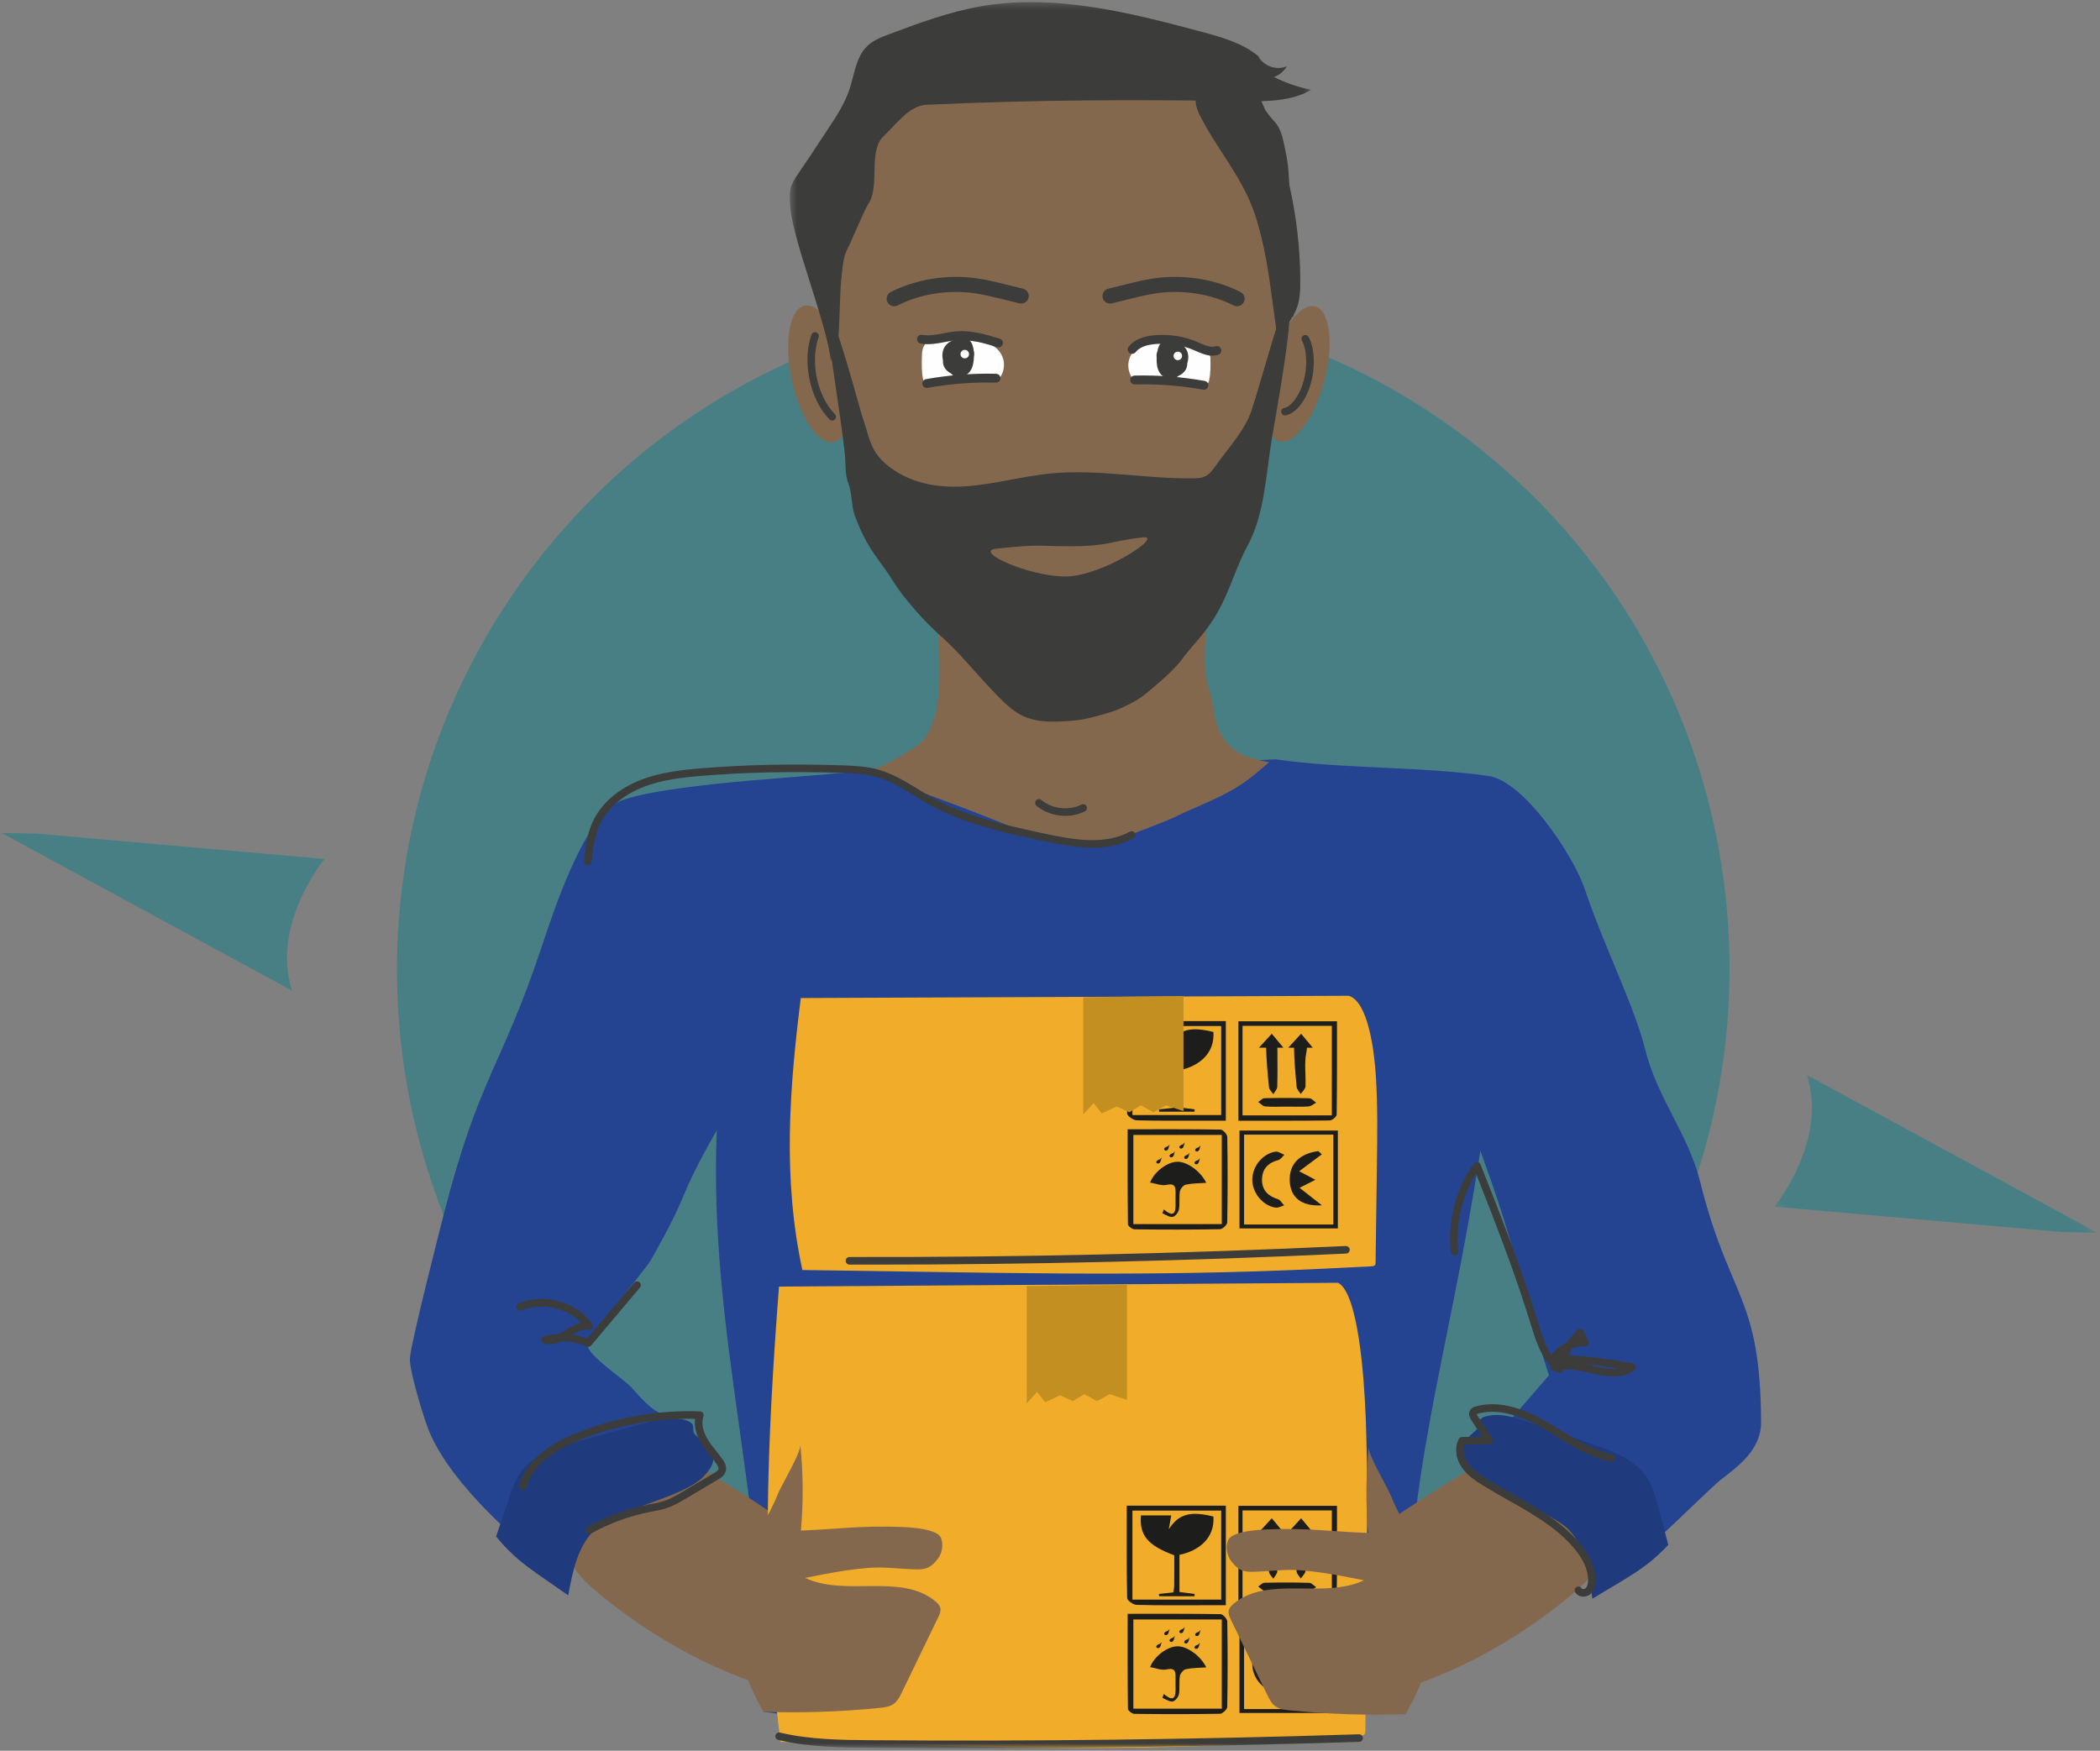 <?xml version="1.0" encoding="UTF-8"?>
<svg width="307px" height="256px" viewBox="0 0 307 256" version="1.1" xmlns="http://www.w3.org/2000/svg" xmlns:xlink="http://www.w3.org/1999/xlink">
    <rect x="0" y="0" width="307" height="256" fill="#808080" stroke="none"/>
    <!-- Generator: Sketch 47.1 (45422) - http://www.bohemiancoding.com/sketch -->
    <title>illus/homme/1@3x</title>
    <desc>Created with Sketch.</desc>
    <defs>
        <polygon id="path-1" points="0.236 0.178 27.66 0.178 27.66 47.555 0.236 47.555"></polygon>
        <polygon id="path-3" points="0.445 0.303 76.685 0.303 76.685 52.658 0.445 52.658"></polygon>
        <polygon id="path-5" points="0 256.197 197.538 256.197 197.538 0.888 0 0.888"></polygon>
    </defs>
    <g id="Web-Design-V1" stroke="none" stroke-width="1" fill="none" fill-rule="evenodd">
        <g id="Accueil-4" transform="translate(-180, -307)">
            <g id="Header" transform="translate(0, -88)">
                <g id="illus/homme/1" transform="translate(171, 376)">
                    <g id="illus/homme">
                        <g id="fond" opacity="0.52" transform="translate(167.783, 163.545) rotate(130) translate(-167.783, -163.545) translate(70.283, 26.545)">
                            <g id="Group-3" transform="translate(29.6, 0.621)">
                                <mask id="mask-2" fill="white">
                                    <use xlink:href="#path-1"></use>
                                </mask>
                                <g id="Clip-2"></g>
                                <path d="M9.868,47.555 L0.236,0.178 L3.463,4.182 L27.66,38.793 C27.66,38.793 15.199,38.929 9.868,47.555" id="Fill-1" fill="#137F8B" mask="url(#mask-2)"></path>
                            </g>
                            <path d="M172.358,225.709 L181.99,273.087 L178.763,269.083 L154.566,234.472 C154.566,234.472 167.027,234.336 172.358,225.709" id="Fill-4" fill="#137F8B"></path>
                            <path d="M97.477,238.742 C43.642,238.742 0,195.154 0,141.385 C0,87.617 43.642,44.029 97.477,44.029 C151.311,44.029 194.953,87.617 194.953,141.385 C194.953,195.154 151.311,238.742 97.477,238.742 Z" id="Fill-6" fill="#137F8B"></path>
                        </g>
                        <g id="illus/gars/logement" transform="translate(68.918, 18.423)">
                            <path d="M94.737,113.274 L126.535,111.604 C136.406,113.042 147.835,112.61 157.705,114.049 C162.88,114.803 170.085,125.631 171.76,130.578 C174.777,139.498 178.986,147.58 180.594,154.04 C182.393,161.262 186.857,166.252 188.655,173.475 C192.902,190.523 197.446,189.936 197.538,208.49 C197.561,213.26 192.968,215.692 190.842,217.637 C189.617,218.759 180.124,227.867 178.862,228.948 L157.604,212 L166.527,201.68 C162.372,189 162.218,184.422 156.497,168.868 C151.692,200.146 145.372,216.179 145.694,246.38 C131.138,244.435 134.352,252.099 119.673,252.523 C95.232,253.229 75.945,254.071 51.701,250.886 C52.275,221.121 43.616,195.58 44.872,165.837 C38.506,177.069 41.542,173.694 35.177,184.925 C34.554,186.025 26.101,196.114 26.036,197.375 C25.968,198.729 31.519,202.434 32.406,203.461 C38.109,210.055 35.456,203.972 39.331,212 C33.491,218.033 23.82,223.103 20.853,230.057 C16.25,226.327 6.371,218.123 2.895,210.055 C2.109,208.23 -0.006,201.297 0.001,199.311 C0.005,197.477 4.529,179.786 4.986,178.01 C10.107,158.076 13.282,156.85 19.112,139.498 C20.971,133.966 25.205,120.723 30.329,117.919 C33.727,116.061 48.07,114.834 51.932,114.53 C82.503,112.117 64.075,112.767 94.737,113.274 Z" id="Fill-1" fill="#244491"></path>
                            <path d="M73.678,109.954 C68.291,113.202 69.108,112.445 67.568,113.213 C73.401,116.317 77.654,117.172 89.374,122.082 C90.334,122.485 94.505,123.755 95.548,123.787 C98.13,123.868 103.171,123.467 104.146,123.095 C114.302,119.222 110.229,120.645 114.87,118.651 C121.491,115.806 122.522,114.657 125.612,112.029 C122.522,111.439 120.352,111.011 118.549,107.879 C117.346,105.79 117.646,103.76 116.887,101.47 C114.935,95.585 118.037,89.188 116.086,83.302 C117.203,86.672 101.475,90.633 99.367,90.954 C94.261,91.731 86.004,90.658 82.506,87.27 C71.192,76.313 82.619,104.566 73.678,109.954" id="Fill-3" fill="#84684E"></path>
                            <path d="M95.831,2.476 C109.001,2.476 118.766,5.568 124.32,16.45 C128.875,25.375 127.945,43.484 126.619,56.112 C125.293,68.74 122.647,73.875 116.584,80.928 C113.325,84.72 110.253,87.217 106.071,92.242 C102.175,96.924 94.772,98.663 89.156,95.777 C85.611,93.956 80.626,87.755 77.318,84.059 C75.349,81.859 65.038,72.523 64.076,64.229 C62.605,51.566 61.035,52.555 60.289,36.397 C59.497,19.285 76.273,2.476 95.831,2.476" id="Fill-5" fill="#84684E"></path>
                            <path d="M133.676,56.306 C132.233,61.753 129.291,65.7 127.105,65.123 C124.92,64.544 124.32,59.66 125.764,54.214 C127.207,48.767 130.148,44.82 132.333,45.398 C134.518,45.975 135.119,50.859 133.676,56.306" id="Fill-7" fill="#84684E"></path>
                            <path d="M63.833,54.409 C65.007,59.92 64.167,64.769 61.956,65.238 C59.744,65.708 57.002,61.622 55.827,56.11 C54.654,50.599 55.495,45.751 57.705,45.281 C59.916,44.812 62.66,48.899 63.833,54.409" id="Fill-9" fill="#84684E"></path>
                            <path d="M127.928,61.325 C127.666,61.325 127.434,61.141 127.385,60.874 C127.327,60.574 127.525,60.285 127.826,60.229 C128.871,60.031 130.086,58.356 130.651,56.333 C131.244,54.209 131.148,51.706 130.422,50.381 C130.275,50.113 130.373,49.776 130.642,49.63 C130.91,49.483 131.247,49.583 131.393,49.85 C132.259,51.429 132.392,54.217 131.719,56.63 C131.015,59.151 129.532,61.033 128.031,61.315 C127.996,61.322 127.962,61.325 127.928,61.325" id="Fill-11" fill="#3C3C3B"></path>
                            <path d="M61.741,62.076 C61.598,62.076 61.454,62.021 61.346,61.91 C58.498,59.007 57.315,53.448 58.71,49.517 C58.812,49.228 59.131,49.077 59.417,49.18 C59.706,49.282 59.856,49.598 59.755,49.886 C58.486,53.459 59.555,58.505 62.137,61.135 C62.352,61.354 62.348,61.704 62.129,61.918 C62.021,62.023 61.881,62.076 61.741,62.076" id="Fill-13" fill="#3C3C3B"></path>
                            <path d="M85.975,56.146 C86.657,55.427 86.977,54.384 86.814,53.407 C86.653,52.43 86.012,51.545 85.135,51.086 C84.558,50.784 83.907,50.663 83.262,50.57 C81.613,50.33 79.945,50.243 78.28,50.156 C77.141,50.097 75.77,50.152 75.178,51.127 C74.892,51.598 74.87,52.175 74.856,52.726 C74.828,53.87 74.8,55.028 75.051,56.146 C75.087,56.309 75.138,56.482 75.271,56.581 C75.418,56.69 75.619,56.677 75.802,56.659 C79.125,56.339 82.473,56.255 85.809,56.408" id="Fill-15" fill="#FEFEFE"></path>
                            <path d="M105.909,56.241 C105.226,55.522 104.906,54.478 105.069,53.501 C105.231,52.525 105.872,51.64 106.749,51.18 C107.325,50.878 107.978,50.758 108.622,50.664 C110.271,50.424 112.072,50.995 113.737,50.908 C114.877,50.848 115.126,50.875 115.718,51.85 C116.003,52.32 117.014,52.269 117.027,52.819 C117.057,53.964 117.083,55.123 116.833,56.24 C116.796,56.402 116.746,56.576 116.612,56.675 C116.466,56.784 116.265,56.772 116.083,56.754 C112.758,56.433 109.411,56.349 106.075,56.503" id="Fill-17" fill="#FEFEFE"></path>
                            <path d="M75.562,57.302 C75.253,57.302 74.981,57.082 74.925,56.768 C74.862,56.417 75.096,56.08 75.448,56.017 C78.826,55.412 82.282,55.146 85.707,55.232 C86.065,55.241 86.349,55.538 86.34,55.895 C86.331,56.253 86.024,56.554 85.676,56.527 C82.338,56.44 78.97,56.701 75.677,57.291 C75.638,57.298 75.6,57.302 75.562,57.302" id="Fill-19" fill="#3C3C3B"></path>
                            <path d="M80.284,55.716 C80.003,55.716 79.717,55.645 79.457,55.481 C79.338,55.407 79.212,55.306 79.095,55.171 C78.677,54.969 78.329,54.651 78.122,54.243 C77.973,53.948 77.912,53.61 77.939,53.273 C77.759,52.505 77.853,51.788 78.218,51.243 C78.739,50.465 79.667,50.208 80.28,50.035 C80.499,49.971 80.835,49.881 81.2,49.969 C81.668,50.087 82.039,50.464 82.244,51.031 C82.349,51.319 82.407,51.61 82.438,51.893 C82.456,51.952 82.471,52.009 82.483,52.07 C82.526,52.31 82.503,52.538 82.462,52.741 C82.46,52.789 82.457,52.838 82.455,52.885 C82.424,53.538 82.33,54.288 81.864,54.907 C81.515,55.374 80.903,55.716 80.284,55.716" id="Fill-21" fill="#3C3C3B"></path>
                            <path d="M80.499,52.358 C80.499,52.702 80.778,52.981 81.123,52.981 C81.467,52.981 81.746,52.702 81.746,52.358 C81.746,52.013 81.467,51.735 81.123,51.735 C80.778,51.735 80.499,52.013 80.499,52.358" id="Fill-23" fill="#FEFEFE"></path>
                            <path d="M116.086,57.563 C116.048,57.563 116.01,57.56 115.971,57.553 C112.677,56.963 109.311,56.703 105.973,56.79 L105.957,56.79 C105.606,56.79 105.317,56.51 105.308,56.158 C105.299,55.801 105.583,55.503 105.94,55.495 C109.367,55.41 112.82,55.674 116.2,56.279 C116.552,56.341 116.787,56.679 116.724,57.03 C116.668,57.343 116.395,57.563 116.086,57.563" id="Fill-25" fill="#3C3C3B"></path>
                            <path d="M111.254,55.996 C110.596,55.996 109.955,55.595 109.619,55.076 C109.197,54.422 109.157,53.667 109.172,53.014 C109.173,52.967 109.174,52.92 109.176,52.872 C109.149,52.669 109.141,52.441 109.202,52.201 C109.219,52.138 109.238,52.08 109.262,52.021 C109.312,51.742 109.391,51.456 109.514,51.18 C109.762,50.629 110.158,50.28 110.63,50.196 C111.002,50.131 111.327,50.248 111.543,50.325 C112.146,50.541 113.052,50.866 113.515,51.678 C113.84,52.245 113.884,52.969 113.649,53.721 C113.652,54.058 113.568,54.39 113.398,54.675 C113.163,55.066 112.793,55.361 112.362,55.532 C112.235,55.658 112.103,55.75 111.978,55.815 C111.745,55.94 111.498,55.996 111.254,55.996" id="Fill-27" fill="#3C3C3B"></path>
                            <path d="M111.645,52.62 C111.645,52.964 111.924,53.243 112.269,53.243 C112.614,53.243 112.893,52.964 112.893,52.62 C112.893,52.275 112.614,51.997 112.269,51.997 C111.924,51.997 111.645,52.275 111.645,52.62" id="Fill-29" fill="#FEFEFE"></path>
                            <path d="M70.803,45.365 C70.401,45.365 70.014,45.146 69.819,44.763 C69.541,44.221 69.756,43.557 70.3,43.279 C73.965,41.408 78.507,40.674 82.774,41.259 C84.227,41.461 85.636,41.806 86.999,42.141 L89.638,42.79 C90.23,42.937 90.593,43.534 90.446,44.126 C90.299,44.718 89.7,45.077 89.109,44.933 L86.471,44.283 C85.164,43.962 83.811,43.631 82.471,43.445 C78.65,42.916 74.577,43.573 71.304,45.243 C71.144,45.326 70.972,45.365 70.803,45.365" id="Fill-31" fill="#3C3C3B"></path>
                            <path d="M120.931,45.365 C120.762,45.365 120.589,45.326 120.429,45.243 C117.157,43.574 113.087,42.916 109.261,43.445 C107.921,43.631 106.568,43.962 105.26,44.283 L102.623,44.933 C102.033,45.077 101.434,44.718 101.286,44.126 C101.14,43.534 101.502,42.937 102.094,42.79 L104.732,42.141 C106.097,41.806 107.505,41.461 108.958,41.259 C113.225,40.675 117.768,41.408 121.433,43.279 C121.977,43.557 122.192,44.221 121.914,44.763 C121.72,45.146 121.332,45.365 120.931,45.365" id="Fill-33" fill="#3C3C3B"></path>
                            <path d="M95.836,84.872 C90.443,84.872 82.342,81.178 85.692,80.815 C92.21,80.109 91.366,80.447 96.76,80.447 C102.154,80.447 102.359,79.697 107.101,79.155 C110.447,78.773 101.23,84.872 95.836,84.872 M128.298,44.262 C127.741,44.151 124.272,56.916 123.031,60.637 C122.062,63.542 119.538,66.209 117.653,68.889 C117.315,69.368 116.943,69.826 116.487,70.108 C115.87,70.492 115.158,70.521 114.471,70.528 C107.484,70.6 100.497,69.122 93.532,69.824 C89.579,70.223 85.681,71.322 81.723,71.653 C77.766,71.984 73.62,71.481 70.204,68.919 C69.267,68.216 68.382,67.347 67.773,66.201 C67.062,64.863 66.771,63.245 66.238,61.78 C65.706,60.315 62.08,46.073 60.82,45.876 C60.847,48.997 63.599,64.934 63.665,68.056 C63.689,69.169 63.724,70.327 64.127,71.317 C64.616,72.515 64.582,74.688 64.999,75.835 C66.892,81.045 68.669,82.335 70.748,85.717 C72.084,87.894 75.273,91.49 77.057,93.067 C80.651,96.244 82.186,98.468 85.582,101.979 C88.978,105.489 90.574,106.635 97.712,105.877 C98.914,105.749 102.431,104.79 103.592,104.283 C106.638,102.954 107.12,102.453 109.963,99.996 C110.674,99.381 112.328,97.785 112.893,96.96 C113.483,96.097 115.409,93.937 116.086,93.079 C119.63,88.58 120.13,84.701 122.522,80.262 C124.911,75.83 125.145,70.093 126.007,64.738 C126.302,62.905 129.753,44.552 128.298,44.262" id="Fill-35" fill="#3C3C3B"></path>
                            <path d="M117.31,52.582 C116.458,52.582 115.644,52.225 114.904,51.899 L114.519,51.733 C112.88,51.04 111.009,50.743 109.111,50.873 C107.661,50.973 106.648,51.375 106.101,52.066 C105.879,52.348 105.47,52.395 105.19,52.172 C104.909,51.95 104.861,51.543 105.083,51.264 C105.866,50.274 107.191,49.709 109.021,49.582 C111.126,49.434 113.198,49.767 115.025,50.54 L115.425,50.714 C116.278,51.088 117.085,51.438 117.78,51.214 C118.121,51.105 118.487,51.289 118.598,51.628 C118.709,51.969 118.523,52.334 118.183,52.445 C117.889,52.541 117.597,52.582 117.31,52.582" id="Fill-37" fill="#3C3C3B"></path>
                            <path d="M86.054,51.374 C85.991,51.374 85.926,51.365 85.863,51.346 C83.953,50.761 81.976,50.149 79.996,50.316 C79.421,50.361 78.849,50.471 78.241,50.588 C77.086,50.808 75.891,51.038 74.669,50.806 C74.317,50.74 74.085,50.401 74.152,50.051 C74.218,49.698 74.564,49.467 74.909,49.534 C75.891,49.72 76.915,49.524 77.997,49.316 C78.611,49.199 79.247,49.076 79.891,49.025 C82.115,48.845 84.31,49.516 86.244,50.108 C86.586,50.211 86.778,50.574 86.673,50.916 C86.589,51.195 86.331,51.374 86.054,51.374" id="Fill-39" fill="#3C3C3B"></path>
                            <g id="Group-43" transform="translate(55.095, 0.585)">
                                <mask id="mask-4" fill="white">
                                    <use xlink:href="#path-3"></use>
                                </mask>
                                <g id="Clip-42"></g>
                                <path d="M6.414,52.658 C8.054,52.503 7.488,44.698 8.057,40.025 C8.229,38.618 8.294,37.391 8.981,36.151 C9.528,35.163 11.307,30.737 11.935,29.797 C13.693,27.168 11.844,22.086 14.151,19.921 C16.052,18.138 17.863,15.428 20.467,15.31 C36.809,14.573 50.542,14.53 66.898,14.786 C70.25,14.839 73.784,14.802 76.685,13.123 C74.794,12.755 72.955,12.125 71.235,11.257 C72.017,10.976 72.691,10.409 73.101,9.689 C71.602,10.348 69.646,9.64 68.92,8.175 C66.556,6.255 63.521,5.412 60.578,4.622 C50.016,1.788 39.024,-0.975 28.256,0.935 C23.695,1.743 19.325,3.372 14.986,4.992 C13.858,5.413 12.698,5.853 11.822,6.676 C10.121,8.274 9.906,10.839 9.172,13.051 C8.452,15.217 7.171,17.145 5.903,19.043 C4.51,21.132 3.155,23.25 1.722,25.311 C0.361,27.268 0.328,28.008 0.545,30.455 C0.987,35.452 5.974,47.661 6.414,52.658" id="Fill-41" fill="#3C3C3B" mask="url(#mask-4)"></path>
                            </g>
                            <path d="M129.188,47.034 C128.988,40.87 128.789,34.705 128.589,28.54 C128.527,26.631 128.464,24.707 128.045,22.843 C127.695,21.289 127.503,19.522 126.41,18.361 C125.356,17.242 124.507,15.879 123.672,14.684 C123.112,13.882 120.802,13.318 119.895,14.111 C119.056,14.845 120.08,16.433 120.55,17.455 C121.957,20.512 123.356,23.409 124.271,26.67 C126.16,33.397 126.831,40.432 129.188,47.034" id="Fill-44" fill="#3C3C3B"></path>
                            <path d="M123.531,31.912 C124.954,36.157 125.562,40.624 126.163,45.06 C126.527,47.744 126.89,50.428 127.255,53.114 C127.335,51.575 127.425,49.995 128.067,48.595 C128.485,47.68 129.126,46.875 129.531,45.954 C130.129,44.596 130.181,43.068 130.174,41.585 C130.125,32.298 128.051,23.025 124.137,14.6 C123.889,14.069 123.62,13.521 123.159,13.159 C119.759,10.484 112.892,12.224 115.416,17.304 C117.935,22.378 121.678,26.382 123.531,31.912" id="Fill-46" fill="#3C3C3B"></path>
                            <path d="M139.49,249.016 C139.033,242.395 138.575,235.774 138.116,229.153 C138.062,228.354 138.015,227.505 138.328,226.796 C138.629,226.116 139.21,225.691 139.765,225.301 C145.62,221.186 151.615,217.353 157.727,213.816 C158.59,213.315 159.485,212.813 160.443,212.747 C161.464,212.676 162.457,213.109 163.407,213.561 C167.431,215.479 172.86,218.619 174.257,224.04 C175.552,229.065 171.895,232.13 168.806,234.612 C159.958,241.724 149.991,246.761 139.49,249.016" id="Fill-48" fill="#84684E"></path>
                            <path d="M154.28,215.661 C157.004,218.952 166.431,221.203 169.413,224.261 C171.946,226.859 172.47,230.751 172.863,234.355 C178.102,231.144 180.593,230.057 183.97,226.474 C183.473,224.596 182.974,222.72 182.476,220.843 C182.101,219.427 181.714,217.986 180.929,216.749 C179.202,214.026 175.922,212.798 172.873,211.745 C169.775,210.676 166.678,209.606 163.581,208.538 C161.587,207.848 159.454,207.151 157.404,207.654 C157.078,207.733 156.747,207.85 156.511,208.087 C156.144,208.453 156.417,209.174 156.043,209.534 C153.466,212 151.796,212.66 154.28,215.661" id="Fill-50" fill="#1F3A7D"></path>
                            <path d="M57.769,248.665 C58.228,242.044 58.685,235.423 59.143,228.802 C59.198,228.003 59.245,227.154 58.932,226.445 C58.63,225.765 58.049,225.339 57.495,224.95 C51.64,220.835 45.646,217.002 39.534,213.465 C38.669,212.964 37.775,212.462 36.817,212.396 C35.796,212.325 34.803,212.757 33.854,213.21 C29.829,215.128 24.4,218.268 23.003,223.689 C21.709,228.714 25.364,231.779 28.454,234.261 C37.302,241.373 47.269,246.41 57.769,248.665" id="Fill-52" fill="#84684E"></path>
                            <path d="M42.956,216.461 C40.016,219.561 30.459,221.173 27.277,224.024 C24.575,226.445 23.791,230.293 23.155,233.862 C18.145,230.308 15.731,229.054 12.605,225.251 C13.228,223.412 13.85,221.573 14.474,219.734 C14.945,218.347 15.427,216.935 16.294,215.754 C18.202,213.153 21.556,212.149 24.67,211.303 C27.831,210.445 30.994,209.586 34.157,208.727 C36.194,208.174 38.368,207.622 40.38,208.261 C40.7,208.362 41.021,208.501 41.242,208.753 C41.583,209.144 41.26,209.845 41.609,210.229 C44.014,212.863 45.637,213.634 42.956,216.461" id="Fill-54" fill="#1F3A7D"></path>
                            <path d="M135.691,188.152 C138.612,189.625 139.502,201.76 139.736,207.879 C140.012,215.116 139.95,222.359 139.891,229.599 C139.823,237.587 139.757,245.575 139.691,253.563 C139.689,253.792 139.676,254.048 139.51,254.208 C139.368,254.345 139.154,254.368 138.959,254.384 C136.709,254.572 134.457,254.758 132.206,254.937 C104.688,257.112 81.796,255.842 54.197,255.283 C51.237,232.828 52.258,211.035 53.963,188.704" id="Fill-56" fill="#F1AD29"></path>
                            <path d="M137.257,146.184 C140.121,147.065 140.992,154.313 141.222,157.968 C141.493,162.29 141.431,166.617 141.373,170.943 C141.308,175.714 141.242,180.485 141.177,185.256 C141.174,185.394 141.163,185.547 141,185.642 C140.861,185.723 140.652,185.737 140.46,185.747 C138.254,185.859 136.048,185.971 133.841,186.077 C106.87,187.377 84.432,186.618 57.381,186.284 C54.481,172.871 55.481,159.853 57.152,146.514" id="Fill-58" fill="#F1AD29"></path>
                            <mask id="mask-6" fill="white">
                                <use xlink:href="#path-5"></use>
                            </mask>
                            <g id="Clip-61"></g>
                            <path d="M105.768,250.426 L118.696,250.426 L118.696,237.384 L105.768,237.384 L105.768,250.426 Z M104.933,236.554 C109.609,236.554 114.064,236.53 118.517,236.603 C118.863,236.608 119.49,237.29 119.497,237.667 C119.566,241.836 119.566,246.007 119.491,250.176 C119.484,250.528 118.81,251.164 118.437,251.17 C114.266,251.243 110.095,251.235 105.925,251.186 C105.592,251.182 104.978,250.71 104.975,250.45 C104.917,245.883 104.933,241.314 104.933,236.554 L104.933,236.554 Z" id="Fill-60" fill="#1D1D1B" mask="url(#mask-6)"></path>
                            <path d="M105.633,234.48 L118.611,234.48 L118.611,221.464 L105.633,221.464 L105.633,234.48 Z M104.8,220.743 L119.286,220.743 L119.286,235.3 C118.175,235.3 117.122,235.301 116.071,235.3 C112.795,235.298 109.519,235.339 106.246,235.248 C105.755,235.235 104.87,234.614 104.862,234.259 C104.767,229.808 104.8,225.354 104.8,220.743 L104.8,220.743 Z" id="Fill-62" fill="#1D1D1B" mask="url(#mask-6)"></path>
                            <path d="M121.726,234.529 L134.783,234.529 L134.783,221.434 L121.726,221.434 L121.726,234.529 Z M135.537,220.762 C135.537,225.404 135.557,229.911 135.49,234.417 C135.486,234.718 134.827,235.265 134.468,235.269 C130.074,235.329 125.681,235.309 121.127,235.309 L121.127,220.762 L135.537,220.762 Z" id="Fill-63" fill="#1D1D1B" mask="url(#mask-6)"></path>
                            <path d="M121.955,250.485 L135.006,250.485 L135.006,237.34 L121.955,237.34 L121.955,250.485 Z M121.283,251.054 L135.664,251.054 L135.664,236.743 L121.283,236.743 L121.283,251.054 Z" id="Fill-64" fill="#1D1D1B" mask="url(#mask-6)"></path>
                            <path d="M110.224,248.274 C111.29,249.201 111.962,249.225 111.939,247.63 C111.929,246.978 111.936,246.325 111.936,245.672 C111.935,244.742 111.63,244.47 110.609,244.692 C109.872,244.852 109.019,244.481 108.213,244.347 C108.822,242.755 110.727,241.324 112.219,241.305 C113.623,241.287 115.597,242.68 116.424,244.387 C115.388,244.464 114.398,244.45 113.453,244.65 C113.093,244.726 112.638,245.256 112.573,245.637 C112.425,246.506 112.587,247.428 112.428,248.293 C112.352,248.715 111.877,249.316 111.511,249.373 C111.05,249.445 110.514,249.043 110.01,248.846 L110.224,248.274 Z" id="Fill-65" fill="#1D1D1B" mask="url(#mask-6)"></path>
                            <path d="M109.514,233.647 C110.189,233.576 110.864,233.506 111.606,233.428 C111.655,233.074 111.74,232.73 111.743,232.384 C111.758,230.906 111.75,229.428 111.75,228 C107.86,226.55 106.636,225.089 106.874,222.164 L111.303,222.164 C111.197,222.776 111.105,223.298 110.95,224.193 C112.396,221.922 114.142,221.502 117.473,222.329 C117.685,225.499 115.344,227.343 112.508,227.93 L112.508,233.366 C113.256,233.46 113.989,233.554 114.722,233.646 C114.72,233.76 114.718,233.872 114.717,233.986 L109.536,233.986 C109.529,233.873 109.522,233.76 109.514,233.647" id="Fill-66" fill="#1D1D1B" mask="url(#mask-6)"></path>
                            <path d="M126.494,223.203 C126.79,223.891 126.831,224.446 126.831,225.19 C126.83,226.913 126.861,228.636 126.801,230.357 C126.787,230.722 126.434,231.074 126.237,231.432 C126.015,231.096 125.633,230.774 125.597,230.419 C125.391,228.388 125.204,226.349 125.163,224.31 C125.153,223.832 125.732,223.342 126.038,222.857 C126.302,222.891 126.23,223.169 126.494,223.203" id="Fill-67" fill="#1D1D1B" mask="url(#mask-6)"></path>
                            <path d="M130.134,222.837 C131.206,223.495 131.284,224.191 131.052,225.347 C130.733,226.939 131.009,228.645 130.929,230.297 C130.91,230.675 130.477,231.032 130.235,231.4 C130.027,231.054 129.67,230.721 129.635,230.359 C129.447,228.34 129.272,226.314 129.246,224.29 C129.24,223.808 129.823,223.32 130.134,222.837" id="Fill-68" fill="#1D1D1B" mask="url(#mask-6)"></path>
                            <path d="M128.215,233.245 C127.151,233.246 126.083,233.301 125.026,233.215 C124.675,233.187 124.354,232.796 124.019,232.57 C124.323,232.376 124.623,232.02 124.931,232.013 C127.117,231.967 129.303,231.962 131.488,232.023 C131.828,232.032 132.158,232.441 132.493,232.665 C132.13,232.857 131.778,233.19 131.403,233.216 C130.345,233.293 129.278,233.243 128.215,233.245" id="Fill-69" fill="#1D1D1B" mask="url(#mask-6)"></path>
                            <path d="M133.318,240.219 C132.221,241.04 131.124,241.862 130.011,242.695 C131.003,243.218 131.691,243.581 132.377,243.944 C131.718,244.279 131.058,244.614 130.063,245.119 C131.132,245.954 132.235,246.816 133.338,247.679 C130.261,247.872 128.714,246.456 128.627,244.084 C128.538,241.66 130.028,240.117 132.811,239.751 C132.98,239.906 133.149,240.063 133.318,240.219" id="Fill-70" fill="#1D1D1B" mask="url(#mask-6)"></path>
                            <path d="M123.154,243.84 C123.2,241.932 124.713,240.088 126.567,239.827 C126.963,239.772 127.417,240.128 127.843,240.296 C127.545,240.563 127.286,240.984 126.943,241.071 C125.395,241.46 124.561,242.443 124.573,243.983 C124.585,245.459 125.466,246.341 126.889,246.773 C127.254,246.884 127.505,247.371 127.809,247.686 C127.401,247.804 126.973,248.066 126.586,248.015 C124.678,247.765 123.106,245.807 123.154,243.84" id="Fill-71" fill="#1D1D1B" mask="url(#mask-6)"></path>
                            <path d="M115.384,240.9 C115.312,241.043 115.138,241.094 114.991,241.154 C114.843,241.216 114.685,241.342 114.712,241.499 C114.738,241.658 114.955,241.723 115.099,241.651 C115.243,241.578 115.321,241.419 115.366,241.264 C115.411,241.11 115.435,240.947 115.514,240.807" id="Fill-72" fill="#1D1D1B" mask="url(#mask-6)"></path>
                            <path d="M113.871,240.117 C113.799,240.26 113.627,240.311 113.479,240.372 C113.331,240.433 113.173,240.559 113.199,240.716 C113.227,240.875 113.444,240.941 113.587,240.868 C113.731,240.795 113.809,240.636 113.853,240.482 C113.899,240.327 113.923,240.164 114.002,240.025" id="Fill-73" fill="#1D1D1B" mask="url(#mask-6)"></path>
                            <path d="M111.725,239.889 C111.654,240.032 111.48,240.084 111.333,240.144 C111.185,240.205 111.026,240.331 111.053,240.488 C111.081,240.647 111.297,240.713 111.441,240.64 C111.584,240.567 111.663,240.408 111.708,240.254 C111.753,240.099 111.777,239.936 111.856,239.796" id="Fill-74" fill="#1D1D1B" mask="url(#mask-6)"></path>
                            <path d="M109.79,240.793 C109.718,240.936 109.545,240.987 109.397,241.049 C109.249,241.109 109.091,241.235 109.118,241.393 C109.145,241.551 109.361,241.617 109.505,241.544 C109.649,241.472 109.727,241.312 109.772,241.158 C109.817,241.003 109.841,240.84 109.92,240.701" id="Fill-75" fill="#1D1D1B" mask="url(#mask-6)"></path>
                            <path d="M115.471,239.03 C115.4,239.173 115.227,239.225 115.079,239.285 C114.932,239.346 114.773,239.472 114.799,239.629 C114.827,239.788 115.044,239.854 115.188,239.781 C115.331,239.708 115.409,239.549 115.454,239.395 C115.5,239.241 115.524,239.077 115.603,238.938" id="Fill-76" fill="#1D1D1B" mask="url(#mask-6)"></path>
                            <path d="M113.163,238.605 C113.092,238.747 112.918,238.799 112.771,238.86 C112.623,238.921 112.464,239.047 112.491,239.204 C112.519,239.363 112.735,239.428 112.879,239.355 C113.022,239.283 113.101,239.124 113.146,238.969 C113.191,238.815 113.215,238.652 113.294,238.512" id="Fill-77" fill="#1D1D1B" mask="url(#mask-6)"></path>
                            <path d="M110.945,238.897 C110.873,239.04 110.7,239.091 110.552,239.152 C110.404,239.213 110.246,239.339 110.273,239.497 C110.3,239.655 110.516,239.72 110.66,239.648 C110.804,239.575 110.883,239.416 110.927,239.261 C110.972,239.107 110.996,238.944 111.075,238.804" id="Fill-78" fill="#1D1D1B" mask="url(#mask-6)"></path>
                            <polygon id="Fill-79" fill="#1D1D1B" mask="url(#mask-6)" points="126.001 222.586 124.128 224.63 127.702 224.63"></polygon>
                            <polygon id="Fill-80" fill="#1D1D1B" mask="url(#mask-6)" points="130.29 222.586 128.417 224.63 131.991 224.63"></polygon>
                            <path d="M105.768,179.572 L118.696,179.572 L118.696,166.529 L105.768,166.529 L105.768,179.572 Z M104.933,165.7 C109.609,165.7 114.064,165.676 118.517,165.748 C118.863,165.755 119.49,166.437 119.497,166.813 C119.566,170.982 119.566,175.153 119.491,179.322 C119.484,179.674 118.81,180.309 118.437,180.316 C114.266,180.389 110.095,180.381 105.925,180.332 C105.592,180.329 104.978,179.856 104.975,179.596 C104.917,175.028 104.933,170.459 104.933,165.7 L104.933,165.7 Z" id="Fill-81" fill="#1D1D1B" mask="url(#mask-6)"></path>
                            <path d="M105.633,163.625 L118.611,163.625 L118.611,150.61 L105.633,150.61 L105.633,163.625 Z M104.8,149.889 L119.286,149.889 L119.286,164.446 L116.071,164.446 C112.795,164.445 109.519,164.485 106.246,164.394 C105.755,164.381 104.87,163.76 104.862,163.405 C104.767,158.954 104.8,154.5 104.8,149.889 L104.8,149.889 Z" id="Fill-82" fill="#1D1D1B" mask="url(#mask-6)"></path>
                            <path d="M121.726,163.675 L134.783,163.675 L134.783,150.58 L121.726,150.58 L121.726,163.675 Z M135.537,149.908 C135.537,154.55 135.557,159.057 135.49,163.562 C135.486,163.865 134.827,164.411 134.468,164.416 C130.074,164.475 125.681,164.454 121.127,164.454 L121.127,149.908 L135.537,149.908 Z" id="Fill-83" fill="#1D1D1B" mask="url(#mask-6)"></path>
                            <path d="M121.955,179.631 L135.006,179.631 L135.006,166.487 L121.955,166.487 L121.955,179.631 Z M121.283,180.2 L135.664,180.2 L135.664,165.889 L121.283,165.889 L121.283,180.2 Z" id="Fill-84" fill="#1D1D1B" mask="url(#mask-6)"></path>
                            <path d="M110.224,177.42 C111.29,178.347 111.962,178.372 111.939,176.776 C111.929,176.124 111.936,175.472 111.936,174.817 C111.935,173.888 111.63,173.616 110.609,173.838 C109.872,173.999 109.019,173.628 108.213,173.492 C108.822,171.902 110.727,170.47 112.219,170.451 C113.623,170.434 115.597,171.826 116.424,173.534 C115.388,173.61 114.398,173.597 113.453,173.797 C113.093,173.872 112.638,174.402 112.573,174.784 C112.425,175.652 112.587,176.574 112.428,177.438 C112.352,177.862 111.877,178.462 111.511,178.518 C111.05,178.59 110.514,178.189 110.01,177.993 C110.081,177.802 110.152,177.611 110.224,177.42" id="Fill-85" fill="#1D1D1B" mask="url(#mask-6)"></path>
                            <path d="M109.514,162.793 C110.189,162.722 110.864,162.651 111.606,162.573 C111.655,162.219 111.74,161.876 111.743,161.531 C111.758,160.052 111.75,158.573 111.75,157.146 C107.86,155.697 106.636,154.235 106.874,151.31 L111.303,151.31 C111.197,151.922 111.105,152.444 110.95,153.339 C112.396,151.068 114.142,150.647 117.473,151.475 C117.685,154.645 115.344,156.488 112.508,157.077 L112.508,162.512 C113.256,162.606 113.989,162.699 114.722,162.793 C114.72,162.905 114.718,163.019 114.717,163.133 L109.536,163.133 C109.529,163.019 109.522,162.906 109.514,162.793" id="Fill-86" fill="#1D1D1B" mask="url(#mask-6)"></path>
                            <path d="M126.494,152.349 C126.79,153.038 126.831,153.592 126.831,154.336 C126.83,156.059 126.861,157.783 126.801,159.504 C126.787,159.868 126.434,160.22 126.237,160.578 C126.015,160.242 125.633,159.921 125.597,159.565 C125.391,157.533 125.204,155.496 125.163,153.456 C125.153,152.979 125.732,152.489 126.038,152.004 C126.302,152.037 126.23,152.316 126.494,152.349" id="Fill-87" fill="#1D1D1B" mask="url(#mask-6)"></path>
                            <path d="M130.134,151.983 C131.206,152.64 131.284,153.337 131.052,154.493 C130.733,156.086 131.009,157.791 130.929,159.442 C130.91,159.821 130.477,160.178 130.235,160.546 C130.027,160.2 129.67,159.868 129.635,159.505 C129.447,157.485 129.272,155.461 129.246,153.436 C129.24,152.955 129.823,152.466 130.134,151.983" id="Fill-88" fill="#1D1D1B" mask="url(#mask-6)"></path>
                            <path d="M128.215,162.391 C127.151,162.393 126.083,162.447 125.026,162.362 C124.675,162.334 124.354,161.941 124.019,161.716 C124.323,161.522 124.623,161.166 124.931,161.159 C127.117,161.112 129.303,161.108 131.488,161.168 C131.828,161.178 132.158,161.587 132.493,161.811 C132.13,162.003 131.778,162.336 131.403,162.363 C130.345,162.438 129.278,162.389 128.215,162.391" id="Fill-89" fill="#1D1D1B" mask="url(#mask-6)"></path>
                            <path d="M133.318,169.366 C132.221,170.187 131.124,171.008 130.011,171.841 C131.003,172.364 131.691,172.727 132.377,173.09 C131.718,173.425 131.058,173.759 130.063,174.264 C131.132,175.1 132.235,175.963 133.338,176.825 C130.261,177.017 128.714,175.602 128.627,173.23 C128.538,170.806 130.028,169.263 132.811,168.896 C132.98,169.053 133.149,169.209 133.318,169.366" id="Fill-90" fill="#1D1D1B" mask="url(#mask-6)"></path>
                            <path d="M123.154,172.986 C123.2,171.078 124.713,169.234 126.567,168.974 C126.963,168.918 127.417,169.275 127.843,169.442 C127.545,169.71 127.286,170.13 126.943,170.217 C125.395,170.606 124.561,171.588 124.573,173.129 C124.585,174.604 125.466,175.487 126.889,175.92 C127.254,176.031 127.505,176.518 127.809,176.833 C127.401,176.95 126.973,177.212 126.586,177.161 C124.678,176.912 123.106,174.953 123.154,172.986" id="Fill-91" fill="#1D1D1B" mask="url(#mask-6)"></path>
                            <path d="M115.384,170.046 C115.312,170.188 115.138,170.24 114.991,170.301 C114.843,170.362 114.685,170.487 114.712,170.645 C114.738,170.804 114.955,170.869 115.099,170.797 C115.243,170.724 115.321,170.566 115.366,170.41 C115.411,170.256 115.435,170.093 115.514,169.953" id="Fill-92" fill="#1D1D1B" mask="url(#mask-6)"></path>
                            <path d="M113.871,169.264 C113.799,169.406 113.627,169.457 113.479,169.518 C113.331,169.58 113.173,169.705 113.199,169.863 C113.227,170.022 113.444,170.086 113.587,170.015 C113.731,169.942 113.809,169.783 113.853,169.628 C113.899,169.473 113.923,169.31 114.002,169.171" id="Fill-93" fill="#1D1D1B" mask="url(#mask-6)"></path>
                            <path d="M111.725,169.035 C111.654,169.178 111.48,169.229 111.333,169.29 C111.185,169.352 111.026,169.477 111.053,169.635 C111.081,169.793 111.297,169.858 111.441,169.787 C111.584,169.714 111.663,169.555 111.708,169.4 C111.753,169.245 111.777,169.082 111.856,168.943" id="Fill-94" fill="#1D1D1B" mask="url(#mask-6)"></path>
                            <path d="M109.79,169.94 C109.718,170.083 109.545,170.133 109.397,170.195 C109.249,170.256 109.091,170.381 109.118,170.539 C109.145,170.698 109.361,170.763 109.505,170.691 C109.649,170.618 109.727,170.459 109.772,170.305 C109.817,170.149 109.841,169.987 109.92,169.847" id="Fill-95" fill="#1D1D1B" mask="url(#mask-6)"></path>
                            <path d="M115.471,168.177 C115.4,168.319 115.227,168.37 115.079,168.431 C114.932,168.493 114.773,168.618 114.799,168.776 C114.827,168.935 115.044,169 115.188,168.928 C115.331,168.855 115.409,168.696 115.454,168.541 C115.5,168.386 115.524,168.223 115.603,168.084" id="Fill-96" fill="#1D1D1B" mask="url(#mask-6)"></path>
                            <path d="M113.163,167.751 C113.092,167.893 112.918,167.945 112.771,168.006 C112.623,168.067 112.464,168.192 112.491,168.35 C112.519,168.509 112.735,168.574 112.879,168.502 C113.022,168.429 113.101,168.27 113.146,168.115 C113.191,167.961 113.215,167.797 113.294,167.658" id="Fill-97" fill="#1D1D1B" mask="url(#mask-6)"></path>
                            <path d="M110.945,168.043 C110.873,168.186 110.7,168.237 110.552,168.298 C110.404,168.359 110.246,168.484 110.273,168.642 C110.3,168.801 110.516,168.867 110.66,168.794 C110.804,168.721 110.883,168.563 110.927,168.408 C110.972,168.253 110.996,168.09 111.075,167.95" id="Fill-98" fill="#1D1D1B" mask="url(#mask-6)"></path>
                            <polygon id="Fill-99" fill="#1D1D1B" mask="url(#mask-6)" points="126.001 151.732 124.128 153.776 127.702 153.776"></polygon>
                            <polygon id="Fill-100" fill="#1D1D1B" mask="url(#mask-6)" points="130.29 151.732 128.417 153.776 131.991 153.776"></polygon>
                            <path d="M140.184,212.188 C139.75,216.355 139.721,220.565 140.095,224.738 C134.158,224.485 131.286,223.985 125.335,224.209 C123.964,224.261 120.258,224.498 119.657,225.731 C119.175,226.719 119.449,228.112 120.15,228.96 C121.735,230.878 122.3,230.446 127.705,230.157 C130.983,229.982 135.661,230.878 139.477,231.658 C133.55,234.451 125.526,230.905 120.456,235.055 C120.116,235.333 119.783,235.669 119.702,236.1 C119.616,236.548 119.822,236.996 120.021,237.408 C121.787,241.061 123.554,244.714 125.321,248.368 C125.632,249.01 125.966,249.68 126.55,250.091 C127.131,250.501 127.873,250.592 128.582,250.663 C134.219,251.232 139.895,251.425 145.558,251.236 C147.956,247.113 149.612,242.484 149.793,237.72 C149.985,232.673 148.197,228.327 145.774,224.023 C144.924,222.514 144.126,221.067 143.488,219.448 C142.941,218.055 140.062,213.353 140.184,212.188" id="Fill-101" fill="#84684E" mask="url(#mask-6)"></path>
                            <path d="M57.077,211.837 C57.51,216.004 57.54,220.214 57.166,224.387 C63.102,224.134 65.975,223.634 71.925,223.858 C73.296,223.91 77.002,224.147 77.603,225.38 C78.085,226.368 77.81,227.761 77.11,228.609 C75.526,230.527 74.96,230.095 69.555,229.806 C66.278,229.63 61.599,230.527 57.782,231.307 C63.71,234.1 71.735,230.554 76.804,234.704 C77.145,234.981 77.477,235.318 77.559,235.749 C77.643,236.197 77.439,236.645 77.24,237.057 C75.473,240.71 73.706,244.363 71.939,248.017 C71.628,248.658 71.294,249.329 70.71,249.74 C70.129,250.15 69.387,250.241 68.679,250.312 C63.041,250.881 57.365,251.073 51.701,250.885 C49.304,246.762 47.648,242.133 47.467,237.369 C47.275,232.322 49.063,227.976 51.486,223.672 C52.336,222.163 53.134,220.715 53.771,219.097 C54.319,217.704 57.198,213.002 57.077,211.837" id="Fill-102" fill="#84684E" mask="url(#mask-6)"></path>
                            <path d="M67.8,185.493 C66.618,185.493 65.44,185.492 64.26,185.488 C63.954,185.487 63.707,185.24 63.708,184.933 C63.709,184.628 63.956,184.382 64.262,184.382 L64.263,184.382 C88.361,184.438 112.766,183.899 136.82,182.773 C137.13,182.789 137.386,182.995 137.399,183.299 C137.414,183.605 137.177,183.864 136.872,183.879 C113.977,184.95 90.756,185.493 67.8,185.493" id="Fill-103" fill="#3C3C3B" mask="url(#mask-6)"></path>
                            <path d="M26.216,224.887 C26.02,224.887 25.832,224.785 25.731,224.603 C25.582,224.336 25.679,223.999 25.946,223.85 C28.752,222.291 31.774,221.185 34.928,220.564 L35.379,220.477 C35.989,220.362 36.565,220.253 37.122,220.073 C38.108,219.753 39.036,219.203 39.934,218.67 L44.461,215.981 C44.752,215.808 45.066,215.608 45.118,215.387 C45.17,215.163 44.963,214.834 44.802,214.605 C44.525,214.211 44.226,213.832 43.925,213.454 C43.43,212.83 42.919,212.183 42.504,211.466 C41.826,210.293 41.55,209.104 41.699,208.044 C35.935,207.93 30.073,209.002 24.728,211.173 C20.388,212.938 17.811,215.245 17.07,218.029 C16.992,218.323 16.69,218.504 16.392,218.422 C16.096,218.343 15.92,218.04 15.999,217.745 C16.835,214.606 19.631,212.05 24.31,210.149 C30.009,207.831 36.262,206.721 42.416,206.958 C42.592,206.966 42.753,207.054 42.854,207.2 C42.952,207.345 42.975,207.528 42.918,207.694 C42.487,208.926 43.074,210.24 43.463,210.913 C43.837,211.56 44.303,212.147 44.794,212.767 C45.107,213.162 45.419,213.557 45.71,213.969 C46.016,214.406 46.349,214.991 46.196,215.639 C46.034,216.336 45.404,216.71 45.027,216.933 L40.499,219.621 C39.55,220.185 38.568,220.768 37.464,221.125 C36.84,221.328 36.201,221.448 35.585,221.565 L35.141,221.65 C32.102,222.248 29.189,223.315 26.484,224.818 C26.399,224.865 26.307,224.887 26.216,224.887" id="Fill-104" fill="#3C3C3B" mask="url(#mask-6)"></path>
                            <path d="M171.539,234.041 C171.456,234.041 171.374,234.034 171.293,234.022 C170.879,233.956 170.545,233.733 170.352,233.395 C170.2,233.131 170.292,232.792 170.558,232.642 C170.824,232.491 171.163,232.582 171.313,232.847 C171.344,232.9 171.413,232.92 171.466,232.929 C171.611,232.95 171.781,232.904 171.881,232.813 C172.162,232.559 172.231,232.076 172.241,231.717 C172.281,230.19 171.563,228.557 170.108,226.863 C167.538,223.868 163.965,221.853 160.51,219.902 C159.296,219.217 158.039,218.507 156.838,217.763 C155.785,217.111 154.596,216.319 153.796,215.161 C152.885,213.837 152.706,212.204 153.34,210.997 C153.434,210.817 153.62,210.702 153.822,210.701 L156.774,210.666 L155.204,208.287 C155.064,208.074 154.635,207.427 154.979,206.811 C155.216,206.385 155.685,206.26 155.886,206.208 C158.894,205.409 162.24,206.174 166.421,208.612 C167.052,208.981 167.681,209.366 168.309,209.752 C170.661,211.196 173.092,212.689 175.767,213.237 C176.068,213.298 176.259,213.59 176.198,213.89 C176.137,214.189 175.837,214.38 175.545,214.32 C172.678,213.733 170.163,212.189 167.729,210.694 C167.107,210.313 166.486,209.932 165.862,209.567 C161.953,207.288 158.871,206.561 156.17,207.277 C156.019,207.317 155.963,207.347 155.942,207.36 C155.96,207.36 155.983,207.458 156.128,207.678 L158.259,210.904 C158.37,211.073 158.379,211.288 158.285,211.467 C158.19,211.647 158.005,211.759 157.802,211.76 L154.195,211.803 C153.916,212.617 154.103,213.654 154.709,214.533 C155.386,215.515 156.464,216.23 157.421,216.824 C158.603,217.555 159.851,218.259 161.056,218.939 C164.594,220.935 168.252,223.001 170.95,226.142 C172.589,228.051 173.396,229.936 173.348,231.745 C173.328,232.583 173.084,233.218 172.625,233.633 C172.337,233.894 171.937,234.041 171.539,234.041" id="Fill-105" fill="#3C3C3B" mask="url(#mask-6)"></path>
                            <path d="M167.718,199.747 L167.755,199.784 C167.759,199.772 167.763,199.761 167.767,199.749 C167.75,199.748 167.735,199.748 167.718,199.747 M171.713,200.033 C172.06,200.104 172.405,200.18 172.749,200.257 C174.17,200.572 175.538,200.878 176.74,200.695 C175.073,200.42 173.395,200.199 171.713,200.033 M175.983,201.858 C174.849,201.858 173.668,201.595 172.509,201.337 C171.197,201.045 169.853,200.746 168.61,200.842 C168.606,200.863 168.601,200.882 168.596,200.903 C168.554,201.085 168.423,201.234 168.247,201.298 C168.071,201.361 167.874,201.334 167.724,201.221 C167.651,201.166 167.579,201.109 167.508,201.052 C167.507,201.053 167.505,201.053 167.504,201.053 C167.214,201.148 166.901,200.986 166.806,200.696 C166.773,200.591 166.772,200.484 166.798,200.384 C165.226,198.688 164.5,196.31 163.847,194.174 C161.572,186.724 158.691,179.359 155.873,172.22 C153.775,175.555 152.835,179.621 153.286,183.533 C153.321,183.837 153.103,184.112 152.799,184.147 C152.5,184.182 152.22,183.965 152.186,183.66 C151.665,179.134 152.89,174.417 155.551,170.715 C155.668,170.55 155.863,170.466 156.07,170.488 C156.27,170.513 156.442,170.646 156.517,170.835 C159.473,178.319 162.518,186.028 164.9,193.831 C165.425,195.55 165.96,197.301 166.883,198.7 C167.468,197.911 168.266,197.284 169.165,196.877 C169.613,196.211 170.129,195.593 170.704,195.042 C170.833,194.919 171.011,194.864 171.186,194.897 C171.362,194.929 171.512,195.042 171.587,195.203 L172.287,196.669 C172.37,196.845 172.356,197.052 172.248,197.213 C172.14,197.375 171.967,197.459 171.761,197.46 C171.14,197.427 170.5,197.538 169.91,197.762 C169.712,198.074 169.532,198.398 169.369,198.73 C172.527,198.939 175.688,199.344 178.794,199.938 C179.009,199.98 179.18,200.143 179.229,200.357 C179.279,200.571 179.197,200.792 179.022,200.924 C178.089,201.621 177.058,201.858 175.983,201.858" id="Fill-106" fill="#3C3C3B" mask="url(#mask-6)"></path>
                            <path d="M26.071,197.514 C25.996,197.514 25.922,197.499 25.851,197.469 C24.665,196.957 23.393,196.703 22.099,196.719 C21.311,197.094 20.464,197.31 19.571,197 C19.34,196.92 19.189,196.699 19.198,196.456 C19.207,196.212 19.376,196.004 19.612,195.942 C20.338,195.752 21.083,195.645 21.83,195.618 C22.133,195.458 22.445,195.265 22.772,195.063 C23.469,194.634 24.229,194.166 25.047,193.975 C22.835,191.776 19.211,190.983 16.326,192.189 C16.047,192.309 15.719,192.174 15.602,191.892 C15.484,191.61 15.616,191.285 15.9,191.168 C19.634,189.606 24.258,190.889 26.655,194.147 C26.79,194.33 26.799,194.575 26.68,194.767 C26.559,194.96 26.332,195.06 26.11,195.018 C25.358,194.884 24.593,195.258 23.797,195.735 C24.517,195.846 25.225,196.035 25.907,196.296 L32.787,188.142 C32.984,187.909 33.333,187.878 33.567,188.075 C33.801,188.272 33.831,188.62 33.634,188.854 L26.495,197.317 C26.386,197.446 26.231,197.514 26.071,197.514" id="Fill-107" fill="#3C3C3B" mask="url(#mask-6)"></path>
                            <path d="M95.809,119.873 C94.292,119.873 92.769,119.368 91.606,118.4 C91.372,118.205 91.34,117.856 91.535,117.621 C91.73,117.386 92.079,117.354 92.315,117.551 C93.909,118.877 96.321,119.155 98.177,118.226 C98.45,118.09 98.784,118.199 98.92,118.473 C99.057,118.745 98.946,119.078 98.673,119.216 C97.789,119.658 96.8,119.873 95.809,119.873" id="Fill-108" fill="#3C3C3B" mask="url(#mask-6)"></path>
                            <path d="M26.011,127.078 C25.991,127.078 25.97,127.077 25.95,127.074 C25.645,127.041 25.426,126.767 25.46,126.464 C25.669,124.574 25.886,122.619 26.702,120.806 C27.903,118.145 30.369,115.962 33.649,114.662 C36.605,113.488 39.87,113.144 42.698,112.913 C49.163,112.384 55.847,112.246 63.135,112.486 C65.064,112.549 66.799,112.64 68.526,113.128 C70.627,113.724 72.498,114.87 74.306,115.979 C75.014,116.413 75.722,116.849 76.444,117.25 C81.391,120.002 87.04,121.228 92.502,122.413 C97.136,123.417 101.6,124.156 105.259,122.194 C105.528,122.047 105.864,122.149 106.008,122.419 C106.154,122.688 106.053,123.024 105.783,123.168 C101.793,125.31 97.112,124.545 92.267,123.495 C86.725,122.292 80.995,121.049 75.904,118.217 C75.169,117.807 74.448,117.365 73.725,116.922 C71.902,115.803 70.178,114.746 68.224,114.192 C66.618,113.74 64.953,113.652 63.099,113.592 C55.854,113.351 49.211,113.492 42.788,114.016 C39.915,114.251 36.873,114.572 34.059,115.69 C31.047,116.884 28.794,118.862 27.713,121.26 C26.968,122.914 26.761,124.78 26.56,126.585 C26.529,126.869 26.289,127.078 26.011,127.078" id="Fill-109" fill="#3C3C3B" mask="url(#mask-6)"></path>
                            <path d="M81.154,256.197 C76.542,256.197 71.937,256.178 67.344,256.143 C63.137,256.111 58.369,256.073 53.857,254.998 C53.559,254.927 53.375,254.629 53.446,254.331 C53.518,254.034 53.822,253.853 54.114,253.922 C58.504,254.968 63.204,255.005 67.353,255.037 C91.059,255.221 115.076,254.929 138.75,254.171 L138.767,254.171 C139.065,254.171 139.311,254.406 139.321,254.706 C139.331,255.011 139.091,255.267 138.785,255.276 C119.684,255.888 100.357,256.197 81.154,256.197" id="Fill-110" fill="#3C3C3B" mask="url(#mask-6)"></path>
                            <polygon id="Fill-111" fill="#C48F21" mask="url(#mask-6)" points="104.834 188.456 104.834 205.282 102.306 204.441 100.454 205.45 98.6 204.441 96.916 205.45 95.063 204.608 92.873 205.618 91.694 204.104 90.178 205.786 90.178 188.624"></polygon>
                            <polygon id="Fill-112" fill="#C48F21" mask="url(#mask-6)" points="113.098 146.223 113.098 163.049 110.571 162.208 108.718 163.217 106.865 162.208 105.18 163.217 103.327 162.376 101.137 163.386 99.958 161.871 98.442 163.553 98.442 146.391"></polygon>
                        </g>
                    </g>
                </g>
            </g>
        </g>
    </g>
</svg>